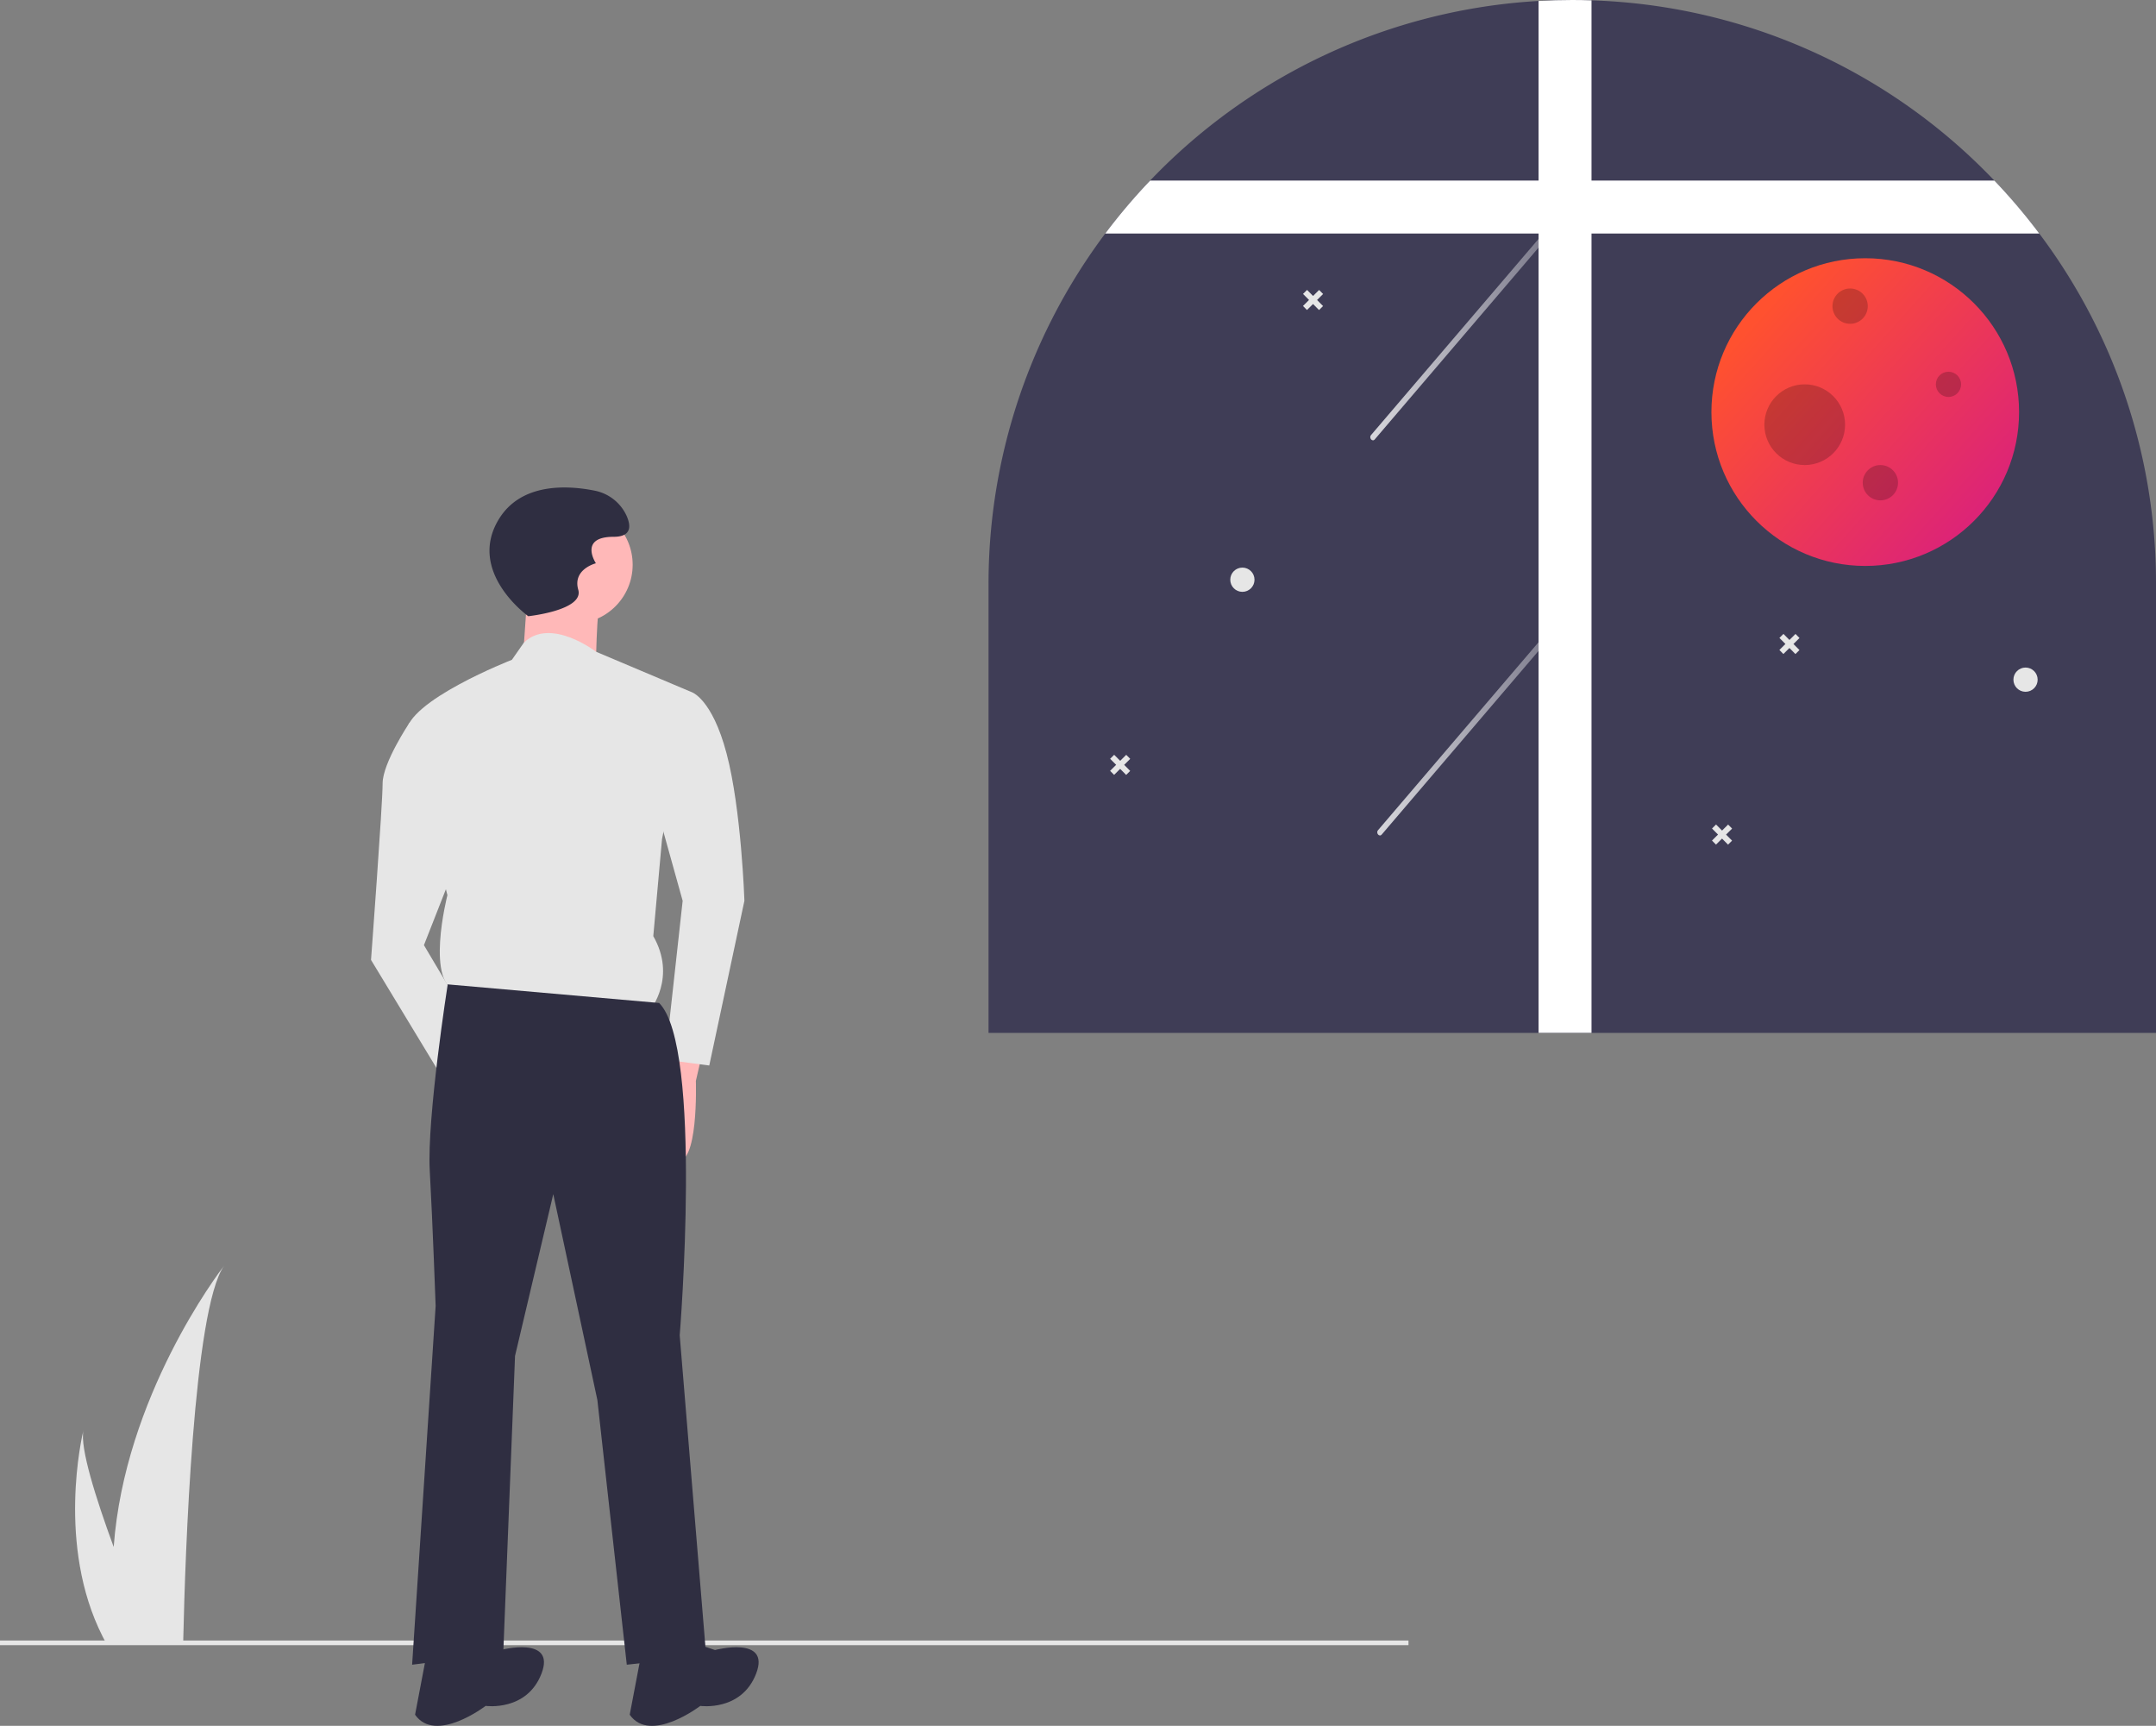 <svg id="DarkMode" xmlns="http://www.w3.org/2000/svg" xmlns:xlink="http://www.w3.org/1999/xlink" width="927.76" height="742.509" viewBox="0 0 927.76 742.509">
  <rect x="0" y="0" width="927.76" height="742.509" fill="#808080" stroke="none"/>
  <defs>
    <linearGradient id="linear-gradient" x1="0.172" y1="0.166" x2="0.883" y2="0.802" gradientUnits="objectBoundingBox">
      <stop offset="0" stop-color="#ff512f"/>
      <stop offset="1" stop-color="#dd2476"/>
    </linearGradient>
    <linearGradient id="linear-gradient-2" y1="0.5" x2="1" y2="0.5" gradientUnits="objectBoundingBox">
      <stop offset="0" stop-color="#fff"/>
      <stop offset="1" stop-color="#fff" stop-opacity="0.302"/>
    </linearGradient>
  </defs>
  <path id="Path_6" data-name="Path 6" d="M1063.88,329.939v193.18H561.5V329.939A251.177,251.177,0,0,1,798.19,79.159q7.185-.42,14.5-.41c2.77,0,5.54.04,8.28.14a250.354,250.354,0,0,1,169.33,73.43c1.36,1.36,2.69,2.73,4.03,4.11a253.049,253.049,0,0,1,19.32,22.79,250.055,250.055,0,0,1,50.23,150.72Z" transform="translate(-136.12 -78.746)" fill="#3f3d56"/>
  <circle id="Ellipse_2" data-name="Ellipse 2" cx="66.193" cy="66.193" r="66.193" transform="translate(736.452 111.099)" fill="url(#linear-gradient)"/>
  <circle id="Ellipse_3" data-name="Ellipse 3" cx="7.596" cy="7.596" r="7.596" transform="translate(788.538 124.12)" opacity="0.2"/>
  <circle id="Ellipse_4" data-name="Ellipse 4" cx="7.596" cy="7.596" r="7.596" transform="translate(801.56 200.079)" opacity="0.2"/>
  <circle id="Ellipse_5" data-name="Ellipse 5" cx="5.426" cy="5.426" r="5.426" transform="translate(833.028 159.929)" opacity="0.2"/>
  <circle id="Ellipse_6" data-name="Ellipse 6" cx="17.362" cy="17.362" r="17.362" transform="translate(759.24 165.355)" opacity="0.2"/>
  <path id="Path_7" data-name="Path 7" d="M730.686,437.807l32.971-38.6,32.971-38.6L815.24,338.82c1.03-1.206-.559-3.086-1.589-1.881l-32.971,38.6-32.971,38.6L729.1,435.926c-1.03,1.206.559,3.086,1.589,1.881Z" transform="translate(-136.12 -78.746)" opacity="0.8" fill="url(#linear-gradient-2)"/>
  <path id="Path_8" data-name="Path 8" d="M727.686,267.807l32.971-38.6,32.971-38.6,18.612-21.79c1.03-1.206-.559-3.086-1.589-1.881l-32.971,38.6-32.971,38.6L726.1,265.926c-1.03,1.206.559,3.086,1.589,1.881Z" transform="translate(-136.12 -78.746)" opacity="0.8" fill="url(#linear-gradient-2)"/>
  <path id="Path_9" data-name="Path 9" d="M820.974,78.891V523.117H798.185V79.16q7.194-.419,14.5-.414C815.463,78.746,818.229,78.787,820.974,78.891Z" transform="translate(-136.12 -78.746)" fill="#fff"/>
  <path id="Path_10" data-name="Path 10" d="M1013.65,179.221H611.725a251.954,251.954,0,0,1,19.318-22.788H994.33A251.929,251.929,0,0,1,1013.65,179.221Z" transform="translate(-136.12 -78.746)" fill="#fff"/>
  <circle id="Ellipse_7" data-name="Ellipse 7" cx="5.215" cy="5.215" r="5.215" transform="translate(866.404 287.2)" fill="#e6e6e6"/>
  <circle id="Ellipse_8" data-name="Ellipse 8" cx="5.215" cy="5.215" r="5.215" transform="translate(529.404 244.2)" fill="#e6e6e6"/>
  <path id="Path_11" data-name="Path 11" d="M772.631,272.745l-2.6,2.586-2.586-2.6-1.735,1.724,2.585,2.6-2.6,2.586,1.723,1.735,2.6-2.585,2.585,2.6,1.736-1.724-2.586-2.6,2.6-2.585Z" fill="#e6e6e6"/>
  <path id="Path_12" data-name="Path 12" d="M484.631,324.745l-2.6,2.586-2.586-2.6-1.735,1.724,2.585,2.6-2.6,2.586,1.723,1.735,2.6-2.585,2.585,2.6,1.736-1.724-2.586-2.6,2.6-2.585Z" fill="#e6e6e6"/>
  <path id="Path_13" data-name="Path 13" d="M743.631,354.745l-2.6,2.586-2.586-2.6-1.735,1.724,2.585,2.6-2.6,2.586,1.723,1.735,2.6-2.585,2.585,2.6,1.736-1.724-2.586-2.6,2.6-2.585Z" fill="#e6e6e6"/>
  <path id="Path_14" data-name="Path 14" d="M567.631,124.745l-2.6,2.586-2.586-2.6-1.735,1.724,2.585,2.6-2.6,2.586,1.723,1.735,2.6-2.585,2.585,2.6,1.736-1.724-2.586-2.6,2.6-2.585Z" fill="#e6e6e6"/>
  <rect id="Rectangle_22" data-name="Rectangle 22" width="606.096" height="2" transform="translate(0 705.803)" fill="#e6e6e6"/>
  <path id="Path_15" data-name="Path 15" d="M232.544,623.31c-13.25,18.73-16.75,125.33-17.53,159.5-.02.77-.04,1.5-.05,2.19h-33.54c-.41-.73-.79-1.45-1.15-2.19-19.88-39.24-8.85-86.29-8.27-88.67-1.51,7.48,5.32,29.16,13.04,50.16C189.754,679.73,230.024,626.57,232.544,623.31Z" transform="translate(-136.12 -78.746)" fill="#e6e6e6"/>
  <path id="Path_16" data-name="Path 16" d="M439.365,527.335l-3.8,16.45s1.265,37.961-8.858,34.165-7.592-36.7-7.592-36.7l8.858-16.45Z" transform="translate(-136.12 -78.746)" fill="#ffb8b8"/>
  <circle id="Ellipse_9" data-name="Ellipse 9" cx="25.307" cy="25.307" r="25.307" transform="translate(221.63 217.661)" fill="#ffb8b8"/>
  <path id="Path_17" data-name="Path 17" d="M363.444,328.674l-2.531,36.7,31.634,3.8s0-30.369,2.531-34.165S363.444,328.674,363.444,328.674Z" transform="translate(-136.12 -78.746)" fill="#ffb8b8"/>
  <path id="Path_18" data-name="Path 18" d="M433.6,376.461l-40.991-17.317s-19.587-15.086-31.059-3.91L356.4,362.61s-45.537,17.755-45.525,31.674l17.776,69.579s-10.089,39.235,5.1,41.752L416,513.135s11.376-13.929,1.238-31.635L421,439.74Z" transform="translate(-136.12 -78.746)" fill="#e6e6e6"/>
  <path id="Path_19" data-name="Path 19" d="M405.761,377.751l27.837-1.29s8.86,2.523,15.208,26.559,7.647,63.261,7.647,63.261l-15.122,70.873-18.983-2.514,7.532-68.336-12.693-45.542Z" transform="translate(-136.12 -78.746)" fill="#e6e6e6"/>
  <path id="Path_20" data-name="Path 20" d="M326.05,385.413,312.329,389.7s-11.567,17.247-11.56,26.1-4.995,75.926-4.995,75.926l32.947,54.382,10.1-26.581-20.276-34.147,16.413-41.771Z" transform="translate(-136.12 -78.746)" fill="#e6e6e6"/>
  <path id="Path_21" data-name="Path 21" d="M419.752,510.253l-90.975-8s-8.988,57.354-7.723,80.13,2.531,58.206,2.531,58.206L313.462,794.959l39.226-5.061,5.061-127.8L374.2,592.5l18.98,88.575,12.654,113.882,34.165-3.8L428.61,653.239S438.733,529.233,419.752,510.253Z" transform="translate(-136.12 -78.746)" fill="#2f2e41"/>
  <path id="Path_22" data-name="Path 22" d="M432.406,784.836l11.388,3.8s24.042-6.327,17.715,10.123-24.042,13.919-24.042,13.919-21.511,16.45-30.369,3.8L412.16,789.9Z" transform="translate(-136.12 -78.746)" fill="#2f2e41"/>
  <path id="Path_23" data-name="Path 23" d="M340.035,784.836l11.388,3.8s24.042-6.327,17.715,10.123S345.1,812.674,345.1,812.674s-21.511,16.45-30.369,3.8l5.061-26.573Z" transform="translate(-136.12 -78.746)" fill="#2f2e41"/>
  <path id="Path_24" data-name="Path 24" d="M363.444,343.858s-26.573-18.98-12.654-41.757c9.656-15.8,29.665-14.55,41.015-12.3a19.175,19.175,0,0,1,14.028,11.037c1.9,4.429,1.9,8.857-5.694,8.857-15.184,0-7.592,11.388-7.592,11.388s-10.123,2.531-7.592,11.388S363.444,343.858,363.444,343.858Z" transform="translate(-136.12 -78.746)" fill="#2f2e41"/>
</svg>
